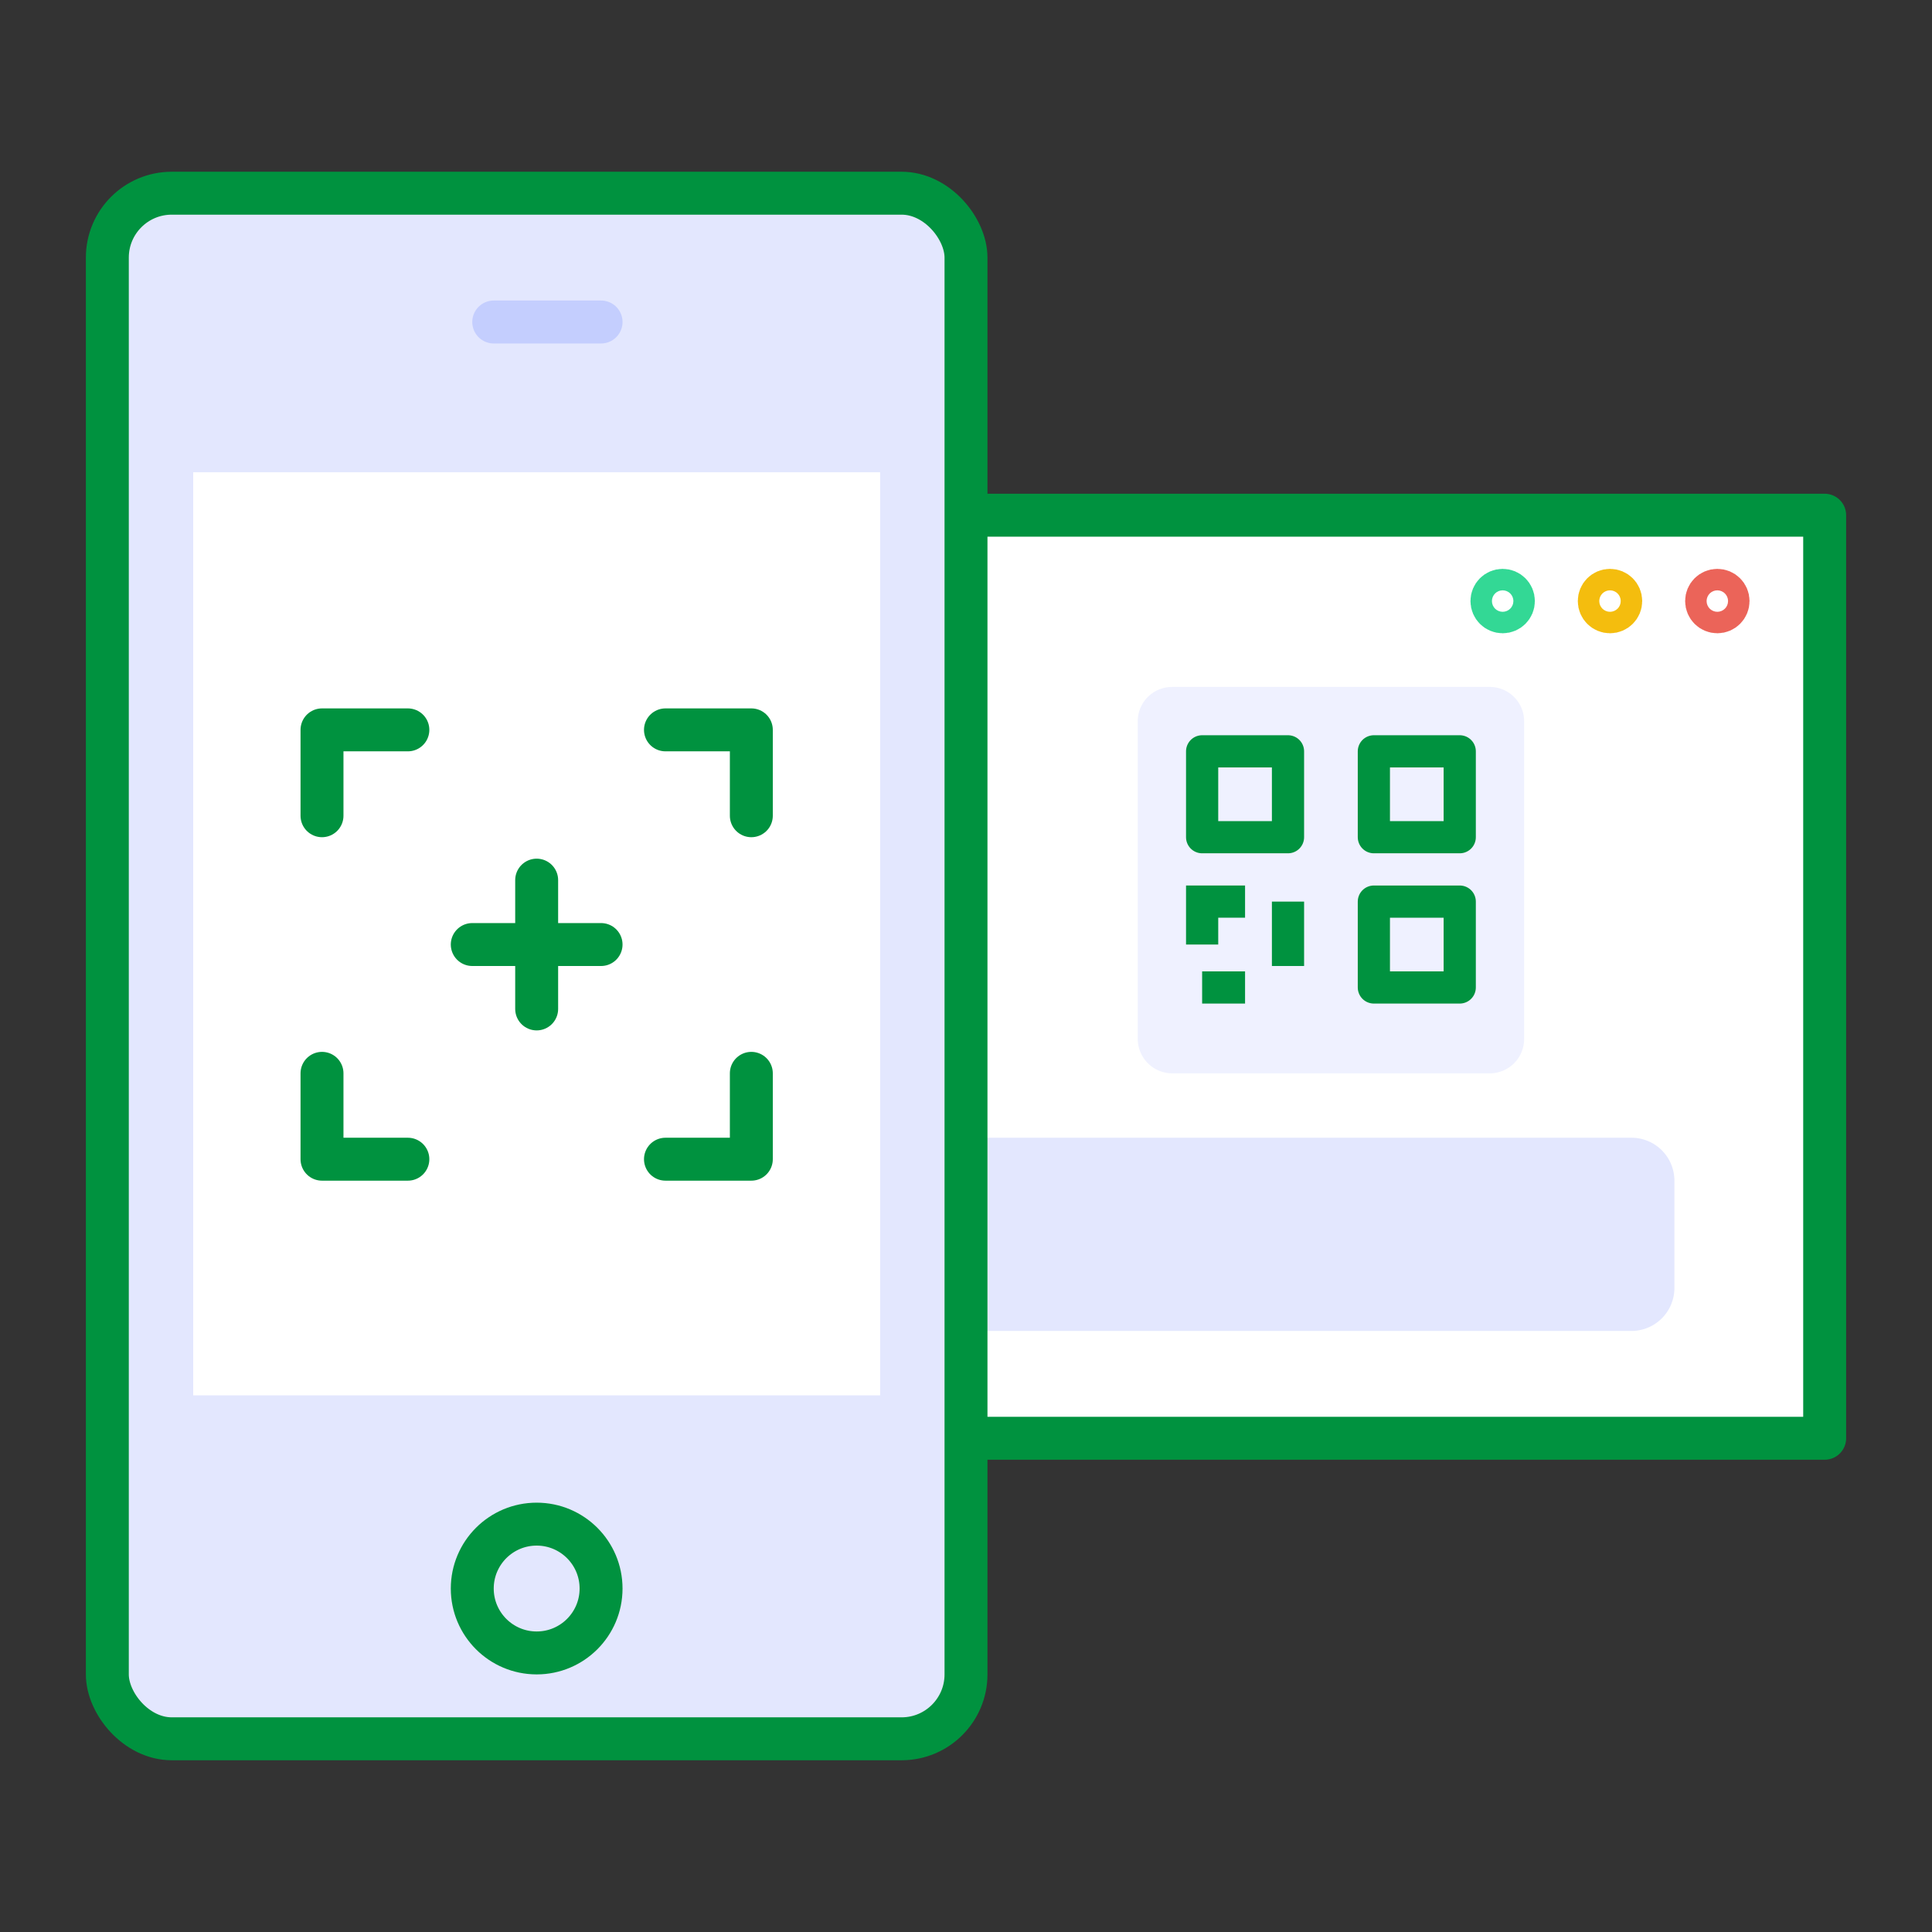 <svg xmlns="http://www.w3.org/2000/svg" viewBox="0 0 90 90"><rect x="0" y="0" width="90" height="90" fill="#333333" stroke="none"/><rect x="44" y="24" width="41" height="43" transform="translate(129 91) rotate(-180)" fill="#fff" stroke="#00923f" stroke-linecap="round" stroke-linejoin="round" stroke-width="2"/><path d="M71,37V33.6A1.6,1.6,0,0,0,69.4,32H54.6A1.6,1.6,0,0,0,53,33.6V48.39A1.61,1.61,0,0,0,54.61,50H69.4A1.6,1.6,0,0,0,71,48.4V37Z" fill="#eff1ff"/><line x1="60" y1="42" x2="60" y2="45" fill="none" stroke="#00923f" stroke-width="1.5"/><line x1="58" y1="46" x2="56" y2="46" fill="none" stroke="#00923f" stroke-width="1.5"/><rect x="64" y="35" width="4" height="4" fill="none" stroke="#00923f" stroke-linecap="round" stroke-linejoin="round" stroke-width="1.5"/><rect x="56" y="35" width="4" height="4" fill="none" stroke="#00923f" stroke-linecap="round" stroke-linejoin="round" stroke-width="1.5"/><rect x="64" y="42" width="4" height="4" fill="none" stroke="#00923f" stroke-linecap="round" stroke-linejoin="round" stroke-width="1.5"/><polyline points="58 42 56 42 56 44" fill="none" stroke="#00923f" stroke-width="1.5"/><path d="M48,53H78a0,0,0,0,1,0,0v9a0,0,0,0,1,0,0H48a2,2,0,0,1-2-2V55a2,2,0,0,1,2-2Z" transform="translate(124 115) rotate(-180)" fill="#e3e7fe"/><circle cx="70" cy="28" r="0.5" fill="none" stroke="#33d895" stroke-linecap="round" stroke-linejoin="round" stroke-width="2"/><circle cx="75" cy="28" r="0.5" fill="none" stroke="#f4bd0e" stroke-linecap="round" stroke-linejoin="round" stroke-width="2"/><circle cx="80" cy="28" r="0.5" fill="none" stroke="#eb6459" stroke-linecap="round" stroke-linejoin="round" stroke-width="2"/><rect x="5" y="9" width="40" height="72" rx="3" ry="3" fill="#e3e7fe" stroke="#00923f" stroke-linecap="round" stroke-linejoin="round" stroke-width="2"/><rect x="9" y="22" width="32" height="43" fill="#fff"/><polyline points="31 34 35 34 35 38" fill="none" stroke="#00923f" stroke-linecap="round" stroke-linejoin="round" stroke-width="2"/><polyline points="19 54 15 54 15 50" fill="none" stroke="#00923f" stroke-linecap="round" stroke-linejoin="round" stroke-width="2"/><polyline points="15 38 15 34 19 34" fill="none" stroke="#00923f" stroke-linecap="round" stroke-linejoin="round" stroke-width="2"/><polyline points="35 50 35 54 31 54" fill="none" stroke="#00923f" stroke-linecap="round" stroke-linejoin="round" stroke-width="2"/><line x1="25" y1="41" x2="25" y2="47" fill="none" stroke="#00923f" stroke-linecap="round" stroke-linejoin="round" stroke-width="2"/><line x1="22" y1="44" x2="28" y2="44" fill="none" stroke="#00923f" stroke-linecap="round" stroke-linejoin="round" stroke-width="2"/><circle cx="25" cy="74" r="3" fill="none" stroke="#00923f" stroke-linecap="round" stroke-linejoin="round" stroke-width="2"/><line x1="23" y1="15" x2="28" y2="15" fill="none" stroke="#c4cefe" stroke-linecap="round" stroke-linejoin="round" stroke-width="2"/></svg>